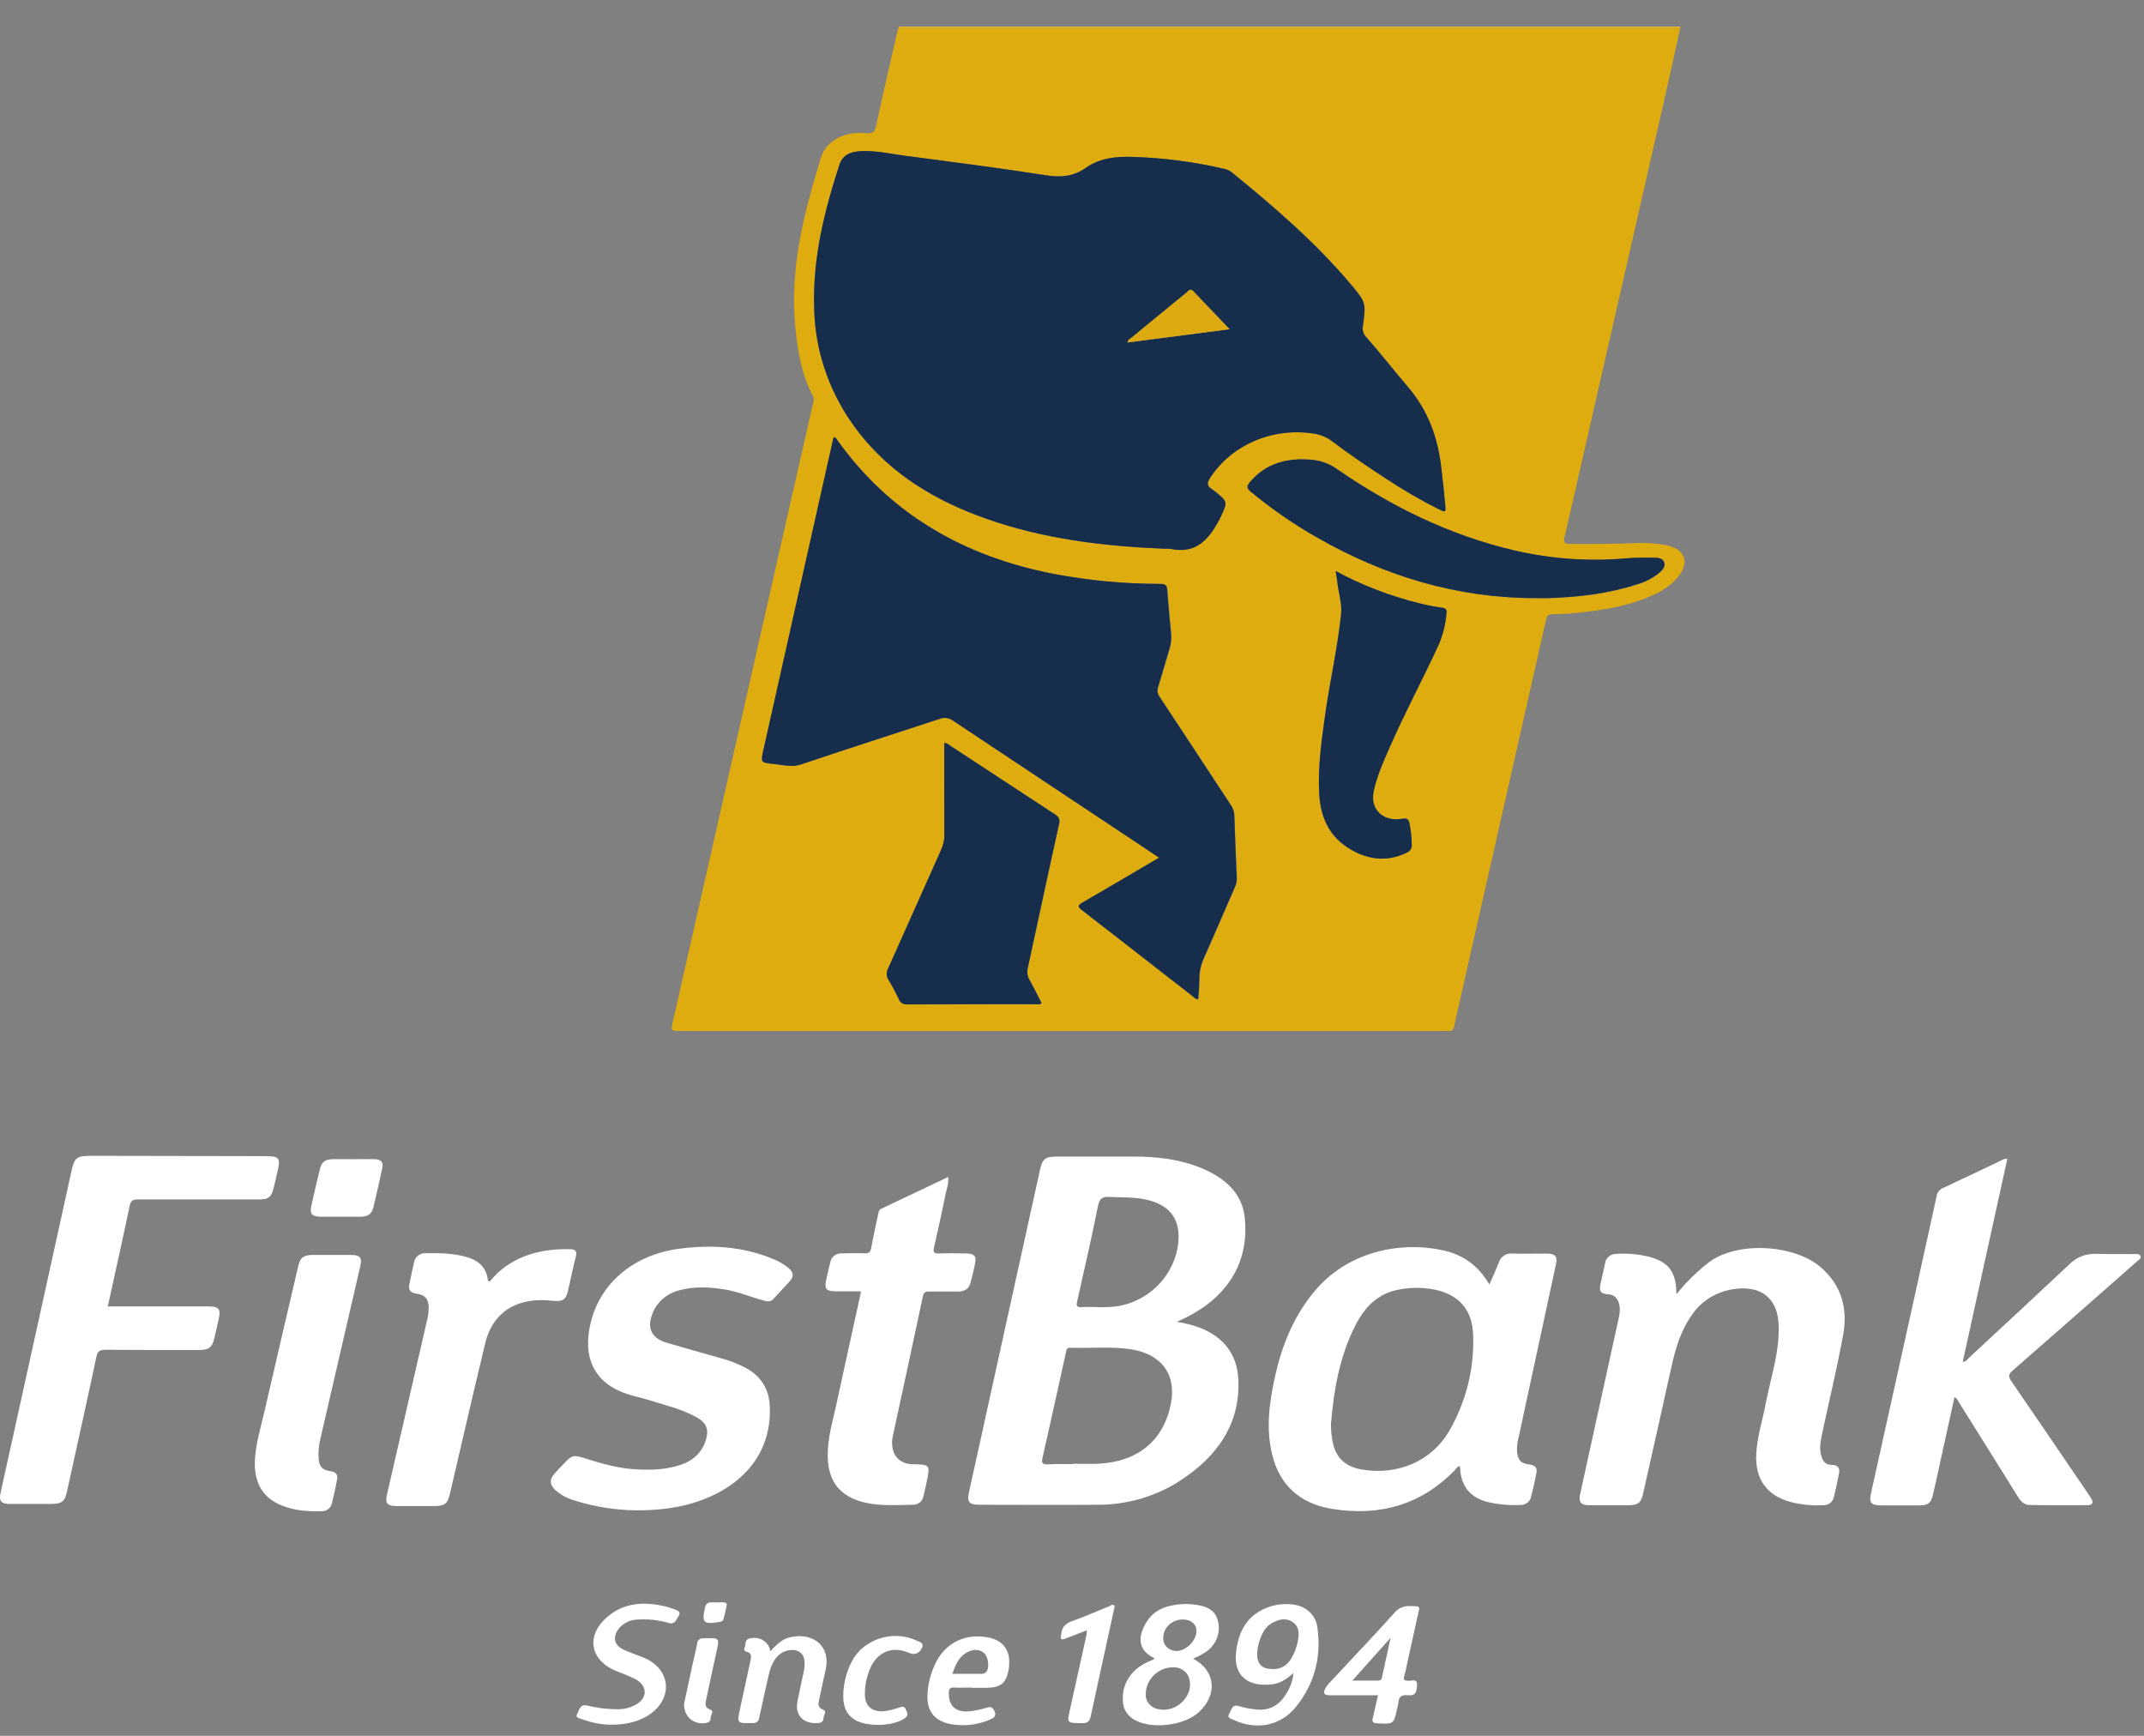 <svg width="63" height="51" viewBox="0 0 63 51" fill="none" xmlns="http://www.w3.org/2000/svg">
<rect x="0" y="0" width="63" height="51" fill="#808080" stroke="none"/>
<path d="M26.407 0.819V0.781H49.374V0.82L26.407 0.819Z" fill="#E4B935"/>
<path d="M26.407 0.817H49.373C49.2 1.6 49.029 2.383 48.852 3.164C48.172 6.155 47.49 9.145 46.806 12.134C46.53 13.349 46.254 14.565 45.974 15.779C45.939 15.927 45.955 15.979 46.132 15.981C46.764 15.99 47.395 15.981 48.026 15.958C48.335 15.941 48.645 15.96 48.949 16.015C49.501 16.124 49.655 16.497 49.325 16.931C49.14 17.157 48.899 17.338 48.624 17.458C48.001 17.759 47.327 17.888 46.641 17.971C46.303 18.02 45.962 18.044 45.62 18.045C45.487 18.045 45.453 18.103 45.431 18.203C45.221 19.139 45.008 20.078 44.794 21.018L42.846 29.628C42.806 29.802 42.767 29.976 42.73 30.152C42.711 30.251 42.673 30.311 42.552 30.29C42.519 30.287 42.486 30.287 42.453 30.29H19.981C19.71 30.29 19.711 30.29 19.769 30.03C20.894 25.067 22.018 20.103 23.142 15.14C23.393 14.032 23.645 12.926 23.898 11.819C23.92 11.755 23.915 11.686 23.885 11.625C23.55 11.003 23.443 10.328 23.373 9.646C23.194 7.913 23.624 6.257 24.128 4.614C24.274 4.141 24.823 3.849 25.422 3.913C25.643 3.936 25.706 3.88 25.747 3.684C25.947 2.75 26.165 1.819 26.378 0.886C26.386 0.862 26.395 0.839 26.407 0.817ZM34.22 16.125C34.279 16.119 34.338 16.119 34.397 16.125C35.118 16.279 35.488 15.879 35.78 15.358C35.813 15.298 35.847 15.237 35.875 15.176C36.078 14.743 36.077 14.743 35.704 14.436C35.679 14.415 35.653 14.395 35.625 14.377C35.462 14.284 35.462 14.184 35.563 14.032C35.873 13.559 36.327 13.183 36.866 12.952C37.405 12.721 38.006 12.646 38.591 12.736C38.791 12.761 38.98 12.838 39.136 12.957C39.649 13.343 40.18 13.706 40.721 14.056C41.219 14.388 41.739 14.689 42.277 14.959C42.477 15.057 42.488 15.052 42.47 14.851C42.435 14.471 42.395 14.091 42.349 13.712C42.248 12.858 41.972 12.072 41.389 11.387C40.972 10.896 40.575 10.389 40.149 9.904C40.107 9.862 40.077 9.812 40.059 9.758C40.041 9.703 40.037 9.645 40.047 9.589C40.142 8.89 40.143 8.885 39.678 8.332C38.652 7.113 37.433 6.069 36.188 5.053C36.114 5.001 36.029 4.966 35.938 4.951C35.077 4.753 34.196 4.639 33.31 4.613C32.795 4.591 32.319 4.644 31.897 4.94C31.552 5.182 31.186 5.222 30.753 5.154C29.354 4.936 27.949 4.757 26.545 4.571C26.136 4.517 25.731 4.423 25.314 4.442C24.954 4.458 24.755 4.575 24.664 4.852C24.216 6.222 23.875 7.611 23.924 9.057C23.95 10.391 24.422 11.684 25.273 12.754C26.22 13.951 27.501 14.718 28.967 15.238C30.657 15.835 32.423 16.049 34.216 16.122L34.22 16.125ZM34.062 25.2C33.979 25.251 33.925 25.285 33.87 25.318C33.185 25.72 32.502 26.124 31.814 26.52C31.675 26.6 31.669 26.642 31.798 26.742C32.903 27.596 34.003 28.457 35.106 29.315C35.133 29.337 35.158 29.375 35.217 29.349C35.229 29.158 35.252 28.962 35.249 28.766C35.249 28.545 35.299 28.326 35.395 28.124C35.702 27.438 35.996 26.747 36.297 26.058C36.336 25.974 36.353 25.882 36.349 25.79C36.322 25.181 36.297 24.572 36.277 23.962C36.273 23.852 36.238 23.745 36.173 23.653C35.476 22.595 34.783 21.535 34.083 20.479C34.052 20.437 34.032 20.389 34.024 20.338C34.016 20.287 34.021 20.236 34.039 20.187C34.155 19.809 34.261 19.429 34.377 19.05C34.421 18.902 34.434 18.747 34.417 18.595C34.376 18.177 34.338 17.76 34.307 17.343C34.298 17.204 34.256 17.158 34.099 17.157C33.054 17.158 32.011 17.061 30.987 16.868C28.318 16.35 26.168 15.099 24.633 12.964C24.602 12.922 24.587 12.861 24.505 12.844C24.497 12.879 24.487 12.913 24.479 12.947C23.799 15.973 23.118 19 22.438 22.026C22.352 22.404 22.352 22.409 22.758 22.449C23.02 22.475 23.269 22.553 23.547 22.458C24.893 22.005 26.247 21.575 27.597 21.127C27.664 21.098 27.738 21.088 27.811 21.096C27.884 21.105 27.953 21.133 28.01 21.176C29.802 22.374 31.597 23.567 33.396 24.757L34.062 25.2ZM27.753 21.831C27.753 22.736 27.753 23.628 27.753 24.521C27.755 24.674 27.723 24.825 27.659 24.965C27.138 26.127 26.624 27.292 26.101 28.453C26.072 28.507 26.057 28.567 26.06 28.628C26.062 28.688 26.081 28.747 26.115 28.799C26.226 28.98 26.324 29.168 26.415 29.36C26.431 29.408 26.465 29.45 26.511 29.478C26.556 29.505 26.611 29.518 26.665 29.512C27.921 29.506 29.177 29.512 30.433 29.507C30.487 29.507 30.549 29.531 30.608 29.471C30.492 29.249 30.381 29.019 30.256 28.797C30.193 28.69 30.174 28.565 30.203 28.446C30.511 27.036 30.811 25.625 31.123 24.216C31.155 24.076 31.123 24.007 31.005 23.929C29.974 23.257 28.946 22.583 27.92 21.906C27.874 21.861 27.813 21.833 27.747 21.828L27.753 21.831ZM45.128 17.576C45.273 17.576 45.417 17.58 45.562 17.576C46.424 17.543 47.276 17.443 48.096 17.177C48.349 17.106 48.582 16.984 48.778 16.82C48.871 16.736 48.956 16.638 48.901 16.511C48.853 16.399 48.723 16.391 48.614 16.39C48.351 16.39 48.087 16.384 47.825 16.406C46.717 16.505 45.598 16.427 44.517 16.176C42.595 15.728 40.881 14.879 39.297 13.787C39.091 13.637 38.845 13.542 38.586 13.513C37.847 13.439 37.204 13.599 36.726 14.173C36.638 14.279 36.635 14.346 36.751 14.442C37.361 14.949 38.019 15.403 38.716 15.799C40.681 16.922 42.8 17.574 45.122 17.573L45.128 17.576ZM39.245 16.775C39.266 16.904 39.285 16.997 39.295 17.097C39.327 17.415 39.438 17.724 39.405 18.048C39.3 19.041 39.075 20.017 38.936 21.006C38.828 21.776 38.719 22.546 38.763 23.324C38.798 23.953 39.016 24.519 39.585 24.893C40.122 25.245 40.712 25.352 41.331 25.052C41.379 25.033 41.42 25 41.447 24.959C41.474 24.916 41.486 24.867 41.481 24.819C41.479 24.61 41.457 24.401 41.416 24.195C41.388 24.065 41.343 24.031 41.193 24.056C40.636 24.15 40.253 23.775 40.362 23.256C40.458 22.801 40.651 22.376 40.836 21.95C41.285 20.925 41.818 19.936 42.285 18.918C42.404 18.631 42.477 18.329 42.502 18.022C42.514 17.922 42.502 17.87 42.367 17.854C42.147 17.823 41.928 17.781 41.712 17.726C40.848 17.514 40.019 17.194 39.245 16.775Z" fill="#DFAC0F"/>
<path d="M34.578 38.837C34.809 38.871 35.035 38.929 35.254 39.008C35.971 39.288 36.352 39.808 36.387 40.517C36.452 41.827 35.779 42.789 34.667 43.51C33.953 43.971 33.105 44.216 32.238 44.211C31.088 44.219 29.938 44.211 28.787 44.211C28.479 44.211 28.41 44.13 28.471 43.85C29.167 40.69 29.864 37.529 30.56 34.369C30.631 34.044 30.718 33.98 31.065 33.98C31.808 33.98 32.551 33.98 33.294 33.98C33.982 33.98 34.66 34.054 35.296 34.317C35.986 34.602 36.503 35.048 36.577 35.785C36.683 36.836 36.305 37.719 35.401 38.382C35.144 38.559 34.868 38.712 34.578 38.837ZM31.533 43.017V43.006C31.776 43.006 32.02 43.016 32.262 43.006C33.429 42.953 34.195 42.323 34.405 41.247C34.576 40.373 34.123 39.768 33.192 39.637C32.611 39.556 32.025 39.617 31.442 39.598C31.346 39.598 31.34 39.649 31.327 39.711C31.262 40.012 31.195 40.313 31.128 40.613C30.964 41.352 30.803 42.092 30.633 42.831C30.598 42.979 30.628 43.035 30.805 43.024C31.046 43.006 31.29 43.017 31.533 43.017ZM32.188 38.402C32.438 38.416 32.688 38.403 32.934 38.362C33.84 38.167 34.532 37.411 34.623 36.513C34.694 35.8 34.359 35.375 33.613 35.232C33.282 35.168 32.947 35.186 32.614 35.166C32.385 35.152 32.308 35.217 32.264 35.431C32.074 36.371 31.863 37.308 31.649 38.245C31.615 38.393 31.662 38.41 31.795 38.402C31.927 38.394 32.057 38.402 32.188 38.402Z" fill="white"/>
<path d="M43.765 37.739C43.869 37.499 43.964 37.295 44.043 37.09C44.065 37.01 44.118 36.939 44.191 36.891C44.264 36.843 44.354 36.822 44.442 36.831C44.778 36.838 45.113 36.831 45.449 36.831C45.697 36.831 45.77 36.917 45.722 37.14C45.354 38.845 44.986 40.551 44.618 42.257C44.58 42.394 44.567 42.536 44.58 42.678C44.614 42.915 44.698 42.998 44.951 43.029C45.108 43.048 45.175 43.13 45.148 43.269C45.103 43.505 45.051 43.74 44.99 43.973C44.977 44.044 44.937 44.108 44.877 44.153C44.817 44.199 44.741 44.222 44.664 44.218C44.348 44.232 44.032 44.203 43.725 44.133C43.24 44.013 42.974 43.719 42.913 43.245C42.906 43.191 42.903 43.136 42.898 43.073C42.813 43.092 42.783 43.159 42.74 43.205C41.761 44.206 40.549 44.561 39.136 44.331C38.184 44.175 37.593 43.619 37.38 42.729C37.197 41.971 37.295 41.223 37.458 40.477C37.651 39.589 37.975 38.753 38.563 38.015C39.579 36.729 41.214 36.456 42.458 36.748C43.034 36.888 43.458 37.215 43.765 37.739ZM39.109 41.839C39.109 42.006 39.124 42.173 39.154 42.337C39.24 42.828 39.529 43.1 40.053 43.182C41.079 43.344 42.061 42.926 42.572 42.063C43.078 41.195 43.325 40.215 43.287 39.226C43.269 38.527 42.914 38.093 42.286 37.92C41.917 37.825 41.531 37.812 41.155 37.88C40.491 37.984 40.103 38.402 39.832 38.932C39.361 39.851 39.194 40.837 39.109 41.839Z" fill="white"/>
<path d="M58.985 34.043C58.767 35.039 58.548 36.033 58.329 37.025C58.111 38.018 57.894 39.011 57.674 40.011C57.777 40.005 57.81 39.937 57.858 39.892C58.844 38.977 59.831 38.064 60.81 37.143C60.91 37.041 61.032 36.961 61.168 36.908C61.305 36.856 61.452 36.832 61.599 36.839C61.96 36.852 62.322 36.839 62.684 36.846C62.763 36.846 62.862 36.826 62.897 36.9C62.931 36.974 62.835 37.025 62.781 37.073C61.571 38.14 60.357 39.205 59.139 40.269C59.011 40.38 59.011 40.45 59.102 40.581C59.857 41.677 60.602 42.778 61.352 43.877C61.388 43.928 61.423 43.981 61.454 44.034C61.519 44.145 61.483 44.223 61.349 44.223C60.777 44.223 60.205 44.229 59.633 44.217C59.462 44.217 59.363 44.086 59.28 43.952C58.712 43.038 58.142 42.126 57.57 41.216C57.535 41.16 57.519 41.09 57.431 41.051C57.269 41.791 57.108 42.52 56.947 43.252C56.896 43.481 56.848 43.71 56.793 43.938C56.737 44.166 56.645 44.227 56.409 44.229C56.041 44.229 55.673 44.229 55.304 44.229C54.976 44.229 54.914 44.161 54.98 43.865C55.182 42.951 55.387 42.036 55.589 41.12C56.032 39.123 56.472 37.129 56.908 35.138C56.915 35.087 56.936 35.039 56.968 34.998C57.001 34.957 57.044 34.925 57.094 34.904C57.659 34.643 58.218 34.372 58.78 34.107C58.84 34.066 58.911 34.044 58.985 34.043Z" fill="white"/>
<path d="M49.263 38.025C49.537 37.681 49.852 37.37 50.204 37.095C51.033 36.459 52.714 36.558 53.494 37.226C54.126 37.768 54.297 38.462 54.16 39.215C53.983 40.191 53.747 41.156 53.541 42.127C53.496 42.338 53.453 42.552 53.516 42.768C53.559 42.919 53.628 43.041 53.831 43.04C54.002 43.04 54.068 43.138 54.039 43.285C53.995 43.52 53.944 43.756 53.886 43.989C53.872 44.057 53.833 44.118 53.775 44.162C53.717 44.205 53.644 44.227 53.57 44.224C53.254 44.24 52.938 44.21 52.632 44.134C51.922 43.947 51.572 43.469 51.606 42.729C51.629 42.227 51.786 41.748 51.88 41.258C52.008 40.593 52.222 39.942 52.261 39.262C52.27 39.127 52.27 38.992 52.261 38.857C52.206 38.11 51.709 37.753 50.927 37.878C50.682 37.915 50.449 38 50.242 38.127C50.036 38.255 49.86 38.422 49.727 38.617C49.375 39.101 49.226 39.652 49.101 40.216C48.829 41.443 48.555 42.671 48.278 43.898C48.22 44.157 48.126 44.224 47.843 44.225C47.462 44.225 47.08 44.225 46.699 44.225C46.456 44.225 46.383 44.132 46.429 43.909C46.797 42.222 47.167 40.536 47.538 38.849C47.58 38.663 47.629 38.48 47.569 38.284C47.521 38.136 47.436 38.04 47.253 38.026C47.033 38.009 46.985 37.938 47.029 37.73C47.074 37.523 47.118 37.32 47.164 37.116C47.174 37.038 47.214 36.967 47.277 36.915C47.34 36.864 47.422 36.837 47.505 36.839C47.828 36.819 48.151 36.849 48.464 36.926C48.984 37.067 49.201 37.316 49.253 37.821C49.253 37.874 49.253 37.927 49.263 38.025Z" fill="white"/>
<path d="M3.168 38.383H4.36C4.952 38.383 5.544 38.383 6.136 38.383C6.421 38.383 6.489 38.461 6.433 38.723C6.389 38.928 6.342 39.132 6.293 39.336C6.23 39.593 6.135 39.664 5.836 39.664C4.928 39.664 4.021 39.664 3.114 39.658C2.941 39.658 2.869 39.689 2.832 39.864C2.557 41.167 2.265 42.467 1.98 43.768C1.901 44.138 1.838 44.188 1.428 44.188C1.053 44.188 0.678 44.188 0.304 44.188C0.033 44.188 -0.038 44.106 0.018 43.856C0.349 42.351 0.681 40.846 1.014 39.341C1.377 37.697 1.739 36.053 2.1 34.409C2.189 34.007 2.248 33.958 2.691 33.959L7.822 33.968C8.188 33.968 8.243 34.031 8.168 34.358C8.124 34.551 8.082 34.744 8.033 34.935C7.972 35.174 7.882 35.24 7.62 35.24C6.436 35.24 5.253 35.24 4.069 35.24C3.911 35.24 3.845 35.268 3.811 35.425C3.606 36.405 3.387 37.386 3.168 38.383Z" fill="white"/>
<path d="M18.694 44.374C18.069 44.368 17.449 44.268 16.858 44.078C16.65 44.017 16.461 43.91 16.306 43.767C16.148 43.612 16.148 43.471 16.286 43.305C16.376 43.199 16.477 43.102 16.573 43C16.81 42.746 16.849 42.737 17.204 42.852C17.697 43.007 18.192 43.148 18.716 43.172C19.179 43.195 19.634 43.178 20.072 43.011C20.244 42.947 20.396 42.845 20.516 42.713C20.635 42.58 20.717 42.422 20.755 42.253C20.828 41.986 20.745 41.802 20.495 41.654C20.229 41.507 19.944 41.393 19.648 41.312C19.311 41.21 18.976 41.1 18.634 41.016C17.411 40.711 17.117 39.846 17.356 38.862C17.641 37.69 18.63 36.866 19.946 36.69C20.883 36.566 21.808 36.616 22.69 36.98C22.867 37.046 23.031 37.14 23.174 37.258C23.321 37.39 23.332 37.499 23.206 37.645C23.048 37.821 22.884 37.987 22.727 38.163C22.648 38.249 22.561 38.243 22.46 38.216C22.076 38.113 21.709 37.956 21.314 37.888C20.863 37.814 20.412 37.788 19.966 37.908C19.775 37.956 19.599 38.049 19.456 38.178C19.314 38.308 19.209 38.469 19.153 38.648C19.011 39.043 19.166 39.326 19.591 39.451C20.116 39.605 20.645 39.752 21.169 39.902C21.435 39.971 21.69 40.07 21.929 40.198C22.373 40.446 22.592 40.817 22.618 41.293C22.689 42.569 21.955 43.582 20.604 44.079C20.024 44.291 19.42 44.376 18.694 44.374Z" fill="white"/>
<path d="M25.29 37.94C25.049 37.94 24.806 37.94 24.564 37.94C24.282 37.94 24.22 37.871 24.274 37.619C24.312 37.437 24.353 37.257 24.399 37.078C24.413 37.004 24.454 36.937 24.517 36.89C24.58 36.843 24.659 36.82 24.739 36.824C24.956 36.824 25.174 36.813 25.39 36.824C25.535 36.834 25.579 36.782 25.602 36.657C25.662 36.324 25.739 35.991 25.807 35.66C25.82 35.6 25.826 35.544 25.897 35.513C26.547 35.206 27.196 34.897 27.863 34.58C27.881 34.779 27.812 34.945 27.778 35.114C27.675 35.632 27.562 36.14 27.445 36.651C27.414 36.785 27.436 36.836 27.599 36.828C27.867 36.816 28.138 36.822 28.407 36.828C28.625 36.832 28.693 36.906 28.654 37.108C28.616 37.309 28.569 37.493 28.519 37.684C28.47 37.874 28.343 37.948 28.145 37.946C27.863 37.946 27.579 37.946 27.297 37.946C27.196 37.946 27.144 37.968 27.122 38.068C26.829 39.444 26.534 40.818 26.235 42.192C26.199 42.349 26.207 42.513 26.26 42.666C26.299 42.772 26.374 42.862 26.472 42.925C26.571 42.989 26.688 43.021 26.807 43.018C27.329 43.03 27.334 43.035 27.234 43.516C27.203 43.664 27.169 43.817 27.132 43.966C27.121 44.035 27.084 44.097 27.028 44.142C26.971 44.186 26.9 44.211 26.826 44.21C26.406 44.219 25.983 44.245 25.564 44.176C24.743 44.038 24.336 43.584 24.322 42.794C24.312 42.277 24.463 41.783 24.571 41.283C24.808 40.187 25.052 39.091 25.292 37.994C25.294 37.976 25.293 37.958 25.29 37.94Z" fill="white"/>
<path d="M14.393 37.65C14.469 37.558 14.551 37.47 14.637 37.386C15.226 36.862 15.947 36.687 16.738 36.701C16.896 36.701 16.964 36.748 16.922 36.915C16.836 37.243 16.771 37.576 16.695 37.906C16.628 38.202 16.525 38.251 16.21 38.215C15.402 38.122 14.519 38.383 14.256 39.472C13.906 40.929 13.57 42.389 13.23 43.848C13.152 44.196 13.082 44.25 12.697 44.249C12.349 44.249 12 44.249 11.652 44.249C11.38 44.249 11.312 44.167 11.37 43.915C11.758 42.226 12.146 40.538 12.535 38.85C12.577 38.701 12.598 38.548 12.597 38.394C12.584 38.148 12.489 38.046 12.226 38.006C12.069 37.983 11.994 37.9 12.025 37.749C12.07 37.527 12.115 37.305 12.169 37.083C12.18 37.009 12.22 36.94 12.281 36.892C12.342 36.843 12.421 36.817 12.501 36.819C12.908 36.813 13.316 36.819 13.712 36.932C14.08 37.037 14.305 37.258 14.337 37.633L14.393 37.65Z" fill="white"/>
<path d="M7.488 42.957C7.505 42.43 7.667 41.926 7.784 41.416C8.106 40.011 8.435 38.606 8.763 37.201C8.823 36.943 8.921 36.873 9.197 36.871C9.565 36.871 9.934 36.871 10.302 36.871C10.579 36.871 10.646 36.945 10.588 37.196C10.201 38.879 9.812 40.561 9.421 42.243C9.368 42.447 9.348 42.657 9.364 42.867C9.387 43.103 9.476 43.192 9.72 43.226C9.865 43.247 9.932 43.328 9.907 43.457C9.862 43.7 9.809 43.941 9.75 44.179C9.735 44.243 9.696 44.3 9.642 44.341C9.587 44.381 9.519 44.403 9.449 44.401C9.054 44.413 8.66 44.383 8.289 44.236C7.739 44.022 7.474 43.589 7.488 42.957Z" fill="white"/>
<path d="M35.061 48.733C35.727 49.088 35.786 49.798 35.219 50.311C34.806 50.688 33.903 50.809 33.39 50.558C33.27 50.504 33.169 50.419 33.099 50.313C33.029 50.208 32.993 50.085 32.995 49.961C32.98 49.748 33.028 49.534 33.136 49.346C33.243 49.157 33.406 49 33.603 48.894C33.702 48.836 33.81 48.793 33.913 48.746C33.913 48.732 33.913 48.715 33.907 48.712C33.345 48.44 33.47 47.941 33.764 47.55C33.912 47.366 34.125 47.237 34.364 47.186C34.632 47.12 34.913 47.11 35.185 47.157C35.447 47.197 35.687 47.3 35.768 47.563C35.818 47.703 35.828 47.853 35.799 47.998C35.769 48.143 35.7 48.279 35.599 48.392C35.459 48.546 35.274 48.638 35.061 48.733ZM33.667 49.776C33.662 49.882 33.698 49.985 33.769 50.067C33.84 50.149 33.941 50.203 34.052 50.22C34.574 50.325 35.078 49.825 34.948 49.332C34.927 49.235 34.87 49.148 34.788 49.084C34.706 49.022 34.604 48.987 34.498 48.987C34.053 48.969 33.666 49.336 33.667 49.776ZM34.759 47.581C34.684 47.581 34.609 47.594 34.539 47.621C34.469 47.648 34.406 47.687 34.352 47.736C34.298 47.786 34.255 47.845 34.226 47.91C34.197 47.975 34.182 48.045 34.181 48.116C34.178 48.165 34.185 48.214 34.203 48.261C34.22 48.307 34.247 48.35 34.282 48.386C34.318 48.423 34.36 48.452 34.408 48.473C34.455 48.494 34.507 48.506 34.559 48.508C34.847 48.512 35.151 48.212 35.157 47.923C35.161 47.72 35.001 47.583 34.759 47.581Z" fill="white"/>
<path d="M38.711 47.823C38.695 47.658 38.621 47.503 38.502 47.382C38.382 47.26 38.223 47.179 38.049 47.15C37.802 47.109 37.548 47.128 37.31 47.204C36.63 47.434 36.383 47.953 36.319 48.566C36.252 49.226 36.661 49.566 37.367 49.489C37.633 49.46 37.817 49.32 38.007 49.157C37.988 49.372 37.915 49.58 37.794 49.764C37.59 50.11 37.284 50.286 36.852 50.218C36.709 50.202 36.567 50.174 36.43 50.133C36.193 50.05 36.187 50.246 36.12 50.347C36.037 50.474 36.183 50.501 36.26 50.536C36.913 50.84 37.629 50.709 38.075 50.155C38.634 49.469 38.83 48.675 38.711 47.823ZM38.146 48.15C38.117 48.358 38.046 48.559 37.935 48.742C37.811 48.933 37.64 49.049 37.388 49.038C37.072 49.03 36.934 48.898 36.941 48.559C36.956 48.358 37.011 48.162 37.105 47.981C37.164 47.856 37.262 47.752 37.386 47.681C37.57 47.581 37.773 47.527 37.963 47.641C38.153 47.755 38.182 47.95 38.146 48.15Z" fill="white"/>
<path d="M40.492 49.809H39.095C38.902 49.809 38.865 49.752 38.953 49.587C38.988 49.528 39.031 49.474 39.081 49.426C39.719 48.739 40.368 48.061 40.994 47.365C41.178 47.161 41.389 47.182 41.617 47.193C41.745 47.199 41.696 47.299 41.681 47.364C41.569 47.876 41.457 48.387 41.343 48.898C41.324 49.013 41.297 49.127 41.264 49.24C41.219 49.37 41.281 49.377 41.394 49.383C41.483 49.388 41.642 49.309 41.638 49.494C41.633 49.746 41.574 49.826 41.374 49.806C41.173 49.786 41.103 49.86 41.09 50.028C41.081 50.088 41.068 50.149 41.052 50.208C40.953 50.66 40.953 50.657 40.46 50.632C40.337 50.625 40.315 50.579 40.337 50.484C40.389 50.267 40.437 50.05 40.492 49.809ZM40.861 48.12L39.737 49.377C40.023 49.377 40.255 49.377 40.488 49.377C40.503 49.379 40.517 49.378 40.532 49.374C40.546 49.37 40.559 49.364 40.57 49.355C40.581 49.346 40.59 49.335 40.597 49.323C40.604 49.311 40.607 49.297 40.608 49.284C40.687 48.914 40.768 48.543 40.861 48.119L40.861 48.12Z" fill="white"/>
<path d="M17.979 50.673C17.678 50.673 17.38 50.617 17.101 50.51C17.032 50.482 16.895 50.465 16.957 50.362C17.02 50.26 17.031 50.06 17.253 50.109C17.558 50.185 17.872 50.222 18.188 50.218C18.354 50.214 18.516 50.173 18.661 50.098C19.028 49.906 19.042 49.539 18.679 49.339C18.5 49.25 18.316 49.172 18.126 49.105C17.347 48.791 17.203 48.079 17.821 47.527C18.318 47.084 18.917 47.046 19.551 47.198C19.608 47.212 19.663 47.231 19.719 47.249C20.02 47.346 20.025 47.367 19.861 47.61C19.852 47.628 19.84 47.644 19.825 47.657C19.81 47.671 19.792 47.681 19.772 47.688C19.753 47.695 19.732 47.698 19.711 47.697C19.69 47.697 19.67 47.692 19.651 47.684C19.343 47.594 19.019 47.561 18.698 47.586C18.588 47.593 18.483 47.623 18.389 47.675C18.295 47.728 18.215 47.8 18.157 47.887C17.999 48.127 18.058 48.345 18.327 48.469C18.509 48.552 18.701 48.617 18.888 48.691C19.691 49.01 19.805 49.85 19.115 50.354C18.828 50.561 18.448 50.671 17.979 50.673Z" fill="white"/>
<path d="M22.636 48.513C22.82 48.327 22.974 48.152 23.231 48.099C23.926 47.955 24.406 48.39 24.264 49.042C24.198 49.349 24.127 49.655 24.064 49.963C24.042 50.072 24.029 50.171 24.186 50.231C24.309 50.279 24.202 50.393 24.198 50.478C24.2 50.496 24.197 50.514 24.191 50.532C24.184 50.549 24.174 50.565 24.161 50.579C24.147 50.592 24.131 50.603 24.113 50.61C24.095 50.618 24.075 50.621 24.055 50.621C23.625 50.667 23.355 50.407 23.43 50.005C23.487 49.703 23.557 49.402 23.62 49.101C23.631 49.052 23.639 49.003 23.641 48.953C23.647 48.778 23.641 48.6 23.443 48.509C23.273 48.43 23.005 48.497 22.852 48.657C22.699 48.817 22.628 49.027 22.581 49.241C22.49 49.65 22.395 50.058 22.309 50.469C22.308 50.492 22.302 50.514 22.291 50.534C22.281 50.555 22.266 50.573 22.247 50.587C22.228 50.602 22.207 50.613 22.183 50.619C22.16 50.625 22.136 50.627 22.112 50.623C21.65 50.634 21.651 50.637 21.744 50.214C21.846 49.744 21.948 49.274 22.049 48.805C22.074 48.69 22.108 48.569 21.928 48.526C21.849 48.507 21.866 48.437 21.887 48.388C21.923 48.303 21.878 48.179 22.017 48.142C22.084 48.123 22.154 48.117 22.224 48.125C22.293 48.134 22.36 48.157 22.419 48.192C22.478 48.227 22.528 48.274 22.566 48.33C22.603 48.385 22.627 48.448 22.636 48.513Z" fill="white"/>
<path d="M28.552 49.582C28.381 49.582 28.209 49.59 28.04 49.582C27.913 49.575 27.882 49.625 27.882 49.73C27.865 50.119 28.09 50.325 28.501 50.278C28.67 50.258 28.836 50.222 28.998 50.172C29.123 50.132 29.17 50.172 29.22 50.271C29.269 50.371 29.247 50.448 29.141 50.498C28.816 50.653 28.451 50.715 28.09 50.677C27.478 50.621 27.201 50.289 27.258 49.712C27.283 49.399 27.371 49.093 27.518 48.81C27.82 48.246 28.386 47.986 29.035 48.108C29.412 48.182 29.635 48.413 29.654 48.773C29.66 48.884 29.652 48.995 29.63 49.104C29.551 49.46 29.393 49.581 29.006 49.588C28.855 49.588 28.703 49.588 28.553 49.588L28.552 49.582ZM27.986 49.178H28.828C28.86 49.181 28.893 49.176 28.922 49.163C28.952 49.15 28.977 49.13 28.994 49.104C29.079 48.967 29.039 48.68 28.915 48.568C28.791 48.455 28.606 48.446 28.423 48.544C28.167 48.679 28.073 48.921 27.986 49.178Z" fill="white"/>
<path d="M10.372 34.058C10.582 34.058 10.792 34.053 11.004 34.058C11.195 34.063 11.27 34.145 11.233 34.316C11.151 34.702 11.065 35.086 10.973 35.469C10.925 35.666 10.815 35.747 10.594 35.748C10.2 35.748 9.805 35.748 9.41 35.748C9.164 35.744 9.095 35.656 9.147 35.432C9.226 35.072 9.312 34.711 9.398 34.353C9.449 34.138 9.551 34.062 9.78 34.057C9.977 34.057 10.175 34.057 10.371 34.057L10.372 34.058Z" fill="white"/>
<path d="M31.937 47.899C31.724 47.981 31.533 48.056 31.341 48.128C31.293 48.146 31.225 48.177 31.196 48.159C31.139 48.125 31.184 48.058 31.187 48.005C31.199 47.812 31.304 47.7 31.503 47.63C31.864 47.5 32.213 47.346 32.57 47.203C32.623 47.181 32.68 47.129 32.728 47.16C32.776 47.191 32.735 47.263 32.728 47.313C32.502 48.356 32.271 49.398 32.047 50.44C32.017 50.58 31.951 50.63 31.795 50.628C31.346 50.622 31.349 50.628 31.442 50.218C31.606 49.49 31.765 48.761 31.926 48.033C31.932 47.998 31.931 47.96 31.937 47.899Z" fill="white"/>
<path d="M24.779 49.788C24.787 49.449 24.874 49.115 25.033 48.809C25.363 48.166 26.24 47.877 26.91 48.193C26.995 48.234 27.154 48.255 27.098 48.402C27.034 48.566 26.879 48.636 26.726 48.568C26.122 48.302 25.695 48.637 25.533 49.109C25.446 49.342 25.406 49.587 25.416 49.834C25.437 50.14 25.64 50.302 25.969 50.277C26.125 50.258 26.278 50.221 26.425 50.168C26.504 50.143 26.575 50.12 26.615 50.222C26.648 50.308 26.712 50.382 26.604 50.468C26.272 50.733 25.415 50.754 25.073 50.498C24.823 50.316 24.773 50.062 24.779 49.788Z" fill="white"/>
<path d="M20.099 50.065C20.172 49.726 20.257 49.326 20.346 48.92C20.392 48.709 20.446 48.5 20.485 48.288C20.486 48.265 20.491 48.243 20.502 48.222C20.512 48.202 20.528 48.184 20.546 48.169C20.565 48.154 20.586 48.144 20.61 48.137C20.633 48.131 20.657 48.13 20.682 48.133C21.148 48.12 21.146 48.116 21.052 48.537C20.949 49.007 20.846 49.476 20.748 49.946C20.724 50.06 20.701 50.168 20.871 50.229C20.991 50.272 20.889 50.377 20.885 50.459C20.881 50.541 20.858 50.601 20.757 50.62C20.403 50.685 20.099 50.461 20.099 50.065Z" fill="white"/>
<path d="M21.056 47.078C21.135 47.078 21.196 47.078 21.254 47.078C21.313 47.078 21.366 47.102 21.354 47.164C21.327 47.303 21.294 47.439 21.258 47.575C21.243 47.627 21.193 47.645 21.138 47.654C20.672 47.733 20.618 47.672 20.713 47.243C20.761 47.011 20.939 47.098 21.056 47.078Z" fill="white"/>
<path d="M34.216 16.122C32.423 16.048 30.657 15.836 28.965 15.235C27.5 14.717 26.218 13.947 25.271 12.751C24.42 11.681 23.949 10.388 23.923 9.053C23.876 7.608 24.215 6.218 24.662 4.849C24.753 4.571 24.953 4.455 25.312 4.439C25.729 4.42 26.134 4.513 26.543 4.568C27.947 4.754 29.353 4.933 30.751 5.151C31.184 5.219 31.55 5.179 31.895 4.937C32.317 4.641 32.794 4.588 33.308 4.61C34.195 4.638 35.076 4.753 35.937 4.954C36.028 4.969 36.113 5.004 36.187 5.056C37.432 6.072 38.648 7.116 39.677 8.335C40.142 8.886 40.141 8.891 40.046 9.592C40.036 9.648 40.04 9.706 40.058 9.76C40.076 9.815 40.106 9.865 40.148 9.907C40.574 10.392 40.971 10.899 41.389 11.389C41.971 12.075 42.246 12.861 42.348 13.714C42.394 14.094 42.434 14.473 42.469 14.854C42.487 15.055 42.476 15.059 42.276 14.962C41.738 14.692 41.218 14.39 40.72 14.059C40.179 13.709 39.648 13.345 39.135 12.96C38.979 12.841 38.79 12.764 38.59 12.738C38.005 12.648 37.404 12.724 36.865 12.954C36.326 13.185 35.872 13.561 35.562 14.035C35.461 14.187 35.461 14.287 35.624 14.38C35.652 14.398 35.678 14.417 35.703 14.439C36.076 14.742 36.077 14.743 35.874 15.179C35.846 15.24 35.812 15.301 35.779 15.361C35.487 15.878 35.117 16.281 34.396 16.127C34.336 16.119 34.276 16.118 34.216 16.122ZM36.129 9.673L35.063 8.552C34.974 8.458 34.925 8.552 34.873 8.592C34.333 9.033 33.794 9.475 33.256 9.919C33.211 9.956 33.143 9.982 33.133 10.063L36.129 9.673Z" fill="#162D4C"/>
<path d="M34.056 25.198L33.392 24.754C31.596 23.562 29.8 22.369 28.006 21.175C27.949 21.132 27.88 21.104 27.807 21.096C27.734 21.087 27.66 21.098 27.593 21.127C26.243 21.57 24.889 22.002 23.543 22.458C23.263 22.552 23.013 22.474 22.754 22.448C22.348 22.408 22.348 22.404 22.433 22.026C23.112 18.997 23.791 15.97 24.47 12.944C24.478 12.91 24.488 12.876 24.496 12.841C24.575 12.858 24.593 12.918 24.624 12.961C26.159 15.095 28.309 16.35 30.978 16.864C32.002 17.057 33.045 17.154 34.09 17.154C34.248 17.154 34.289 17.2 34.298 17.339C34.326 17.757 34.367 18.174 34.408 18.591C34.425 18.744 34.412 18.898 34.368 19.047C34.252 19.425 34.146 19.806 34.03 20.184C34.012 20.232 34.007 20.284 34.015 20.334C34.023 20.385 34.043 20.433 34.074 20.475C34.774 21.532 35.467 22.592 36.164 23.649C36.229 23.741 36.265 23.849 36.268 23.959C36.288 24.568 36.313 25.178 36.34 25.787C36.345 25.879 36.327 25.97 36.288 26.055C35.987 26.743 35.693 27.434 35.386 28.121C35.29 28.323 35.24 28.541 35.24 28.763C35.24 28.959 35.22 29.154 35.208 29.345C35.15 29.371 35.124 29.334 35.097 29.311C33.992 28.453 32.895 27.593 31.789 26.739C31.66 26.639 31.666 26.597 31.805 26.517C32.493 26.12 33.176 25.717 33.861 25.314C33.918 25.283 33.973 25.249 34.056 25.198Z" fill="#162D4C"/>
<path d="M27.747 21.827C27.811 21.833 27.872 21.861 27.916 21.905C28.945 22.58 29.973 23.254 31.001 23.927C31.121 24.004 31.151 24.074 31.119 24.213C30.804 25.619 30.507 27.034 30.199 28.443C30.17 28.563 30.189 28.688 30.253 28.794C30.378 29.016 30.489 29.245 30.604 29.468C30.546 29.528 30.483 29.504 30.429 29.504C29.173 29.504 27.917 29.504 26.661 29.51C26.607 29.515 26.553 29.503 26.507 29.475C26.462 29.447 26.427 29.406 26.411 29.357C26.32 29.166 26.222 28.978 26.112 28.796C26.078 28.744 26.058 28.686 26.056 28.625C26.053 28.565 26.068 28.505 26.097 28.451C26.62 27.289 27.134 26.124 27.655 24.963C27.719 24.822 27.751 24.671 27.749 24.519C27.744 23.625 27.747 22.732 27.747 21.827Z" fill="#162D4C"/>
<path d="M45.122 17.573C42.8 17.573 40.681 16.922 38.711 15.798C38.014 15.402 37.356 14.948 36.746 14.441C36.63 14.345 36.633 14.278 36.721 14.172C37.199 13.598 37.842 13.438 38.581 13.512C38.84 13.541 39.086 13.636 39.292 13.786C40.876 14.877 42.59 15.727 44.512 16.175C45.592 16.424 46.709 16.501 47.816 16.401C48.077 16.379 48.342 16.383 48.605 16.385C48.714 16.385 48.842 16.394 48.893 16.507C48.947 16.633 48.863 16.729 48.77 16.815C48.573 16.98 48.34 17.102 48.088 17.172C47.267 17.438 46.415 17.538 45.553 17.571C45.41 17.577 45.266 17.573 45.122 17.573Z" fill="#162D4C"/>
<path d="M39.245 16.775C40.019 17.195 40.85 17.515 41.715 17.727C41.93 17.782 42.149 17.824 42.37 17.854C42.5 17.871 42.517 17.922 42.504 18.023C42.479 18.33 42.406 18.632 42.287 18.918C41.821 19.935 41.287 20.925 40.838 21.95C40.651 22.377 40.458 22.801 40.364 23.257C40.255 23.775 40.638 24.151 41.196 24.057C41.345 24.032 41.39 24.066 41.418 24.196C41.459 24.402 41.481 24.61 41.484 24.82C41.488 24.868 41.476 24.917 41.449 24.959C41.422 25.001 41.382 25.034 41.334 25.053C40.714 25.353 40.124 25.245 39.588 24.893C39.019 24.52 38.799 23.953 38.765 23.325C38.721 22.547 38.831 21.776 38.938 21.007C39.077 20.019 39.303 19.043 39.407 18.049C39.441 17.725 39.328 17.416 39.297 17.098C39.285 17 39.266 16.902 39.245 16.775Z" fill="#162D4C"/>
<path d="M36.129 9.673L33.13 10.062C33.139 9.981 33.209 9.956 33.253 9.918C33.79 9.474 34.329 9.032 34.869 8.592C34.922 8.549 34.97 8.458 35.06 8.552L36.129 9.673Z" fill="#DCAA10"/>
</svg>
